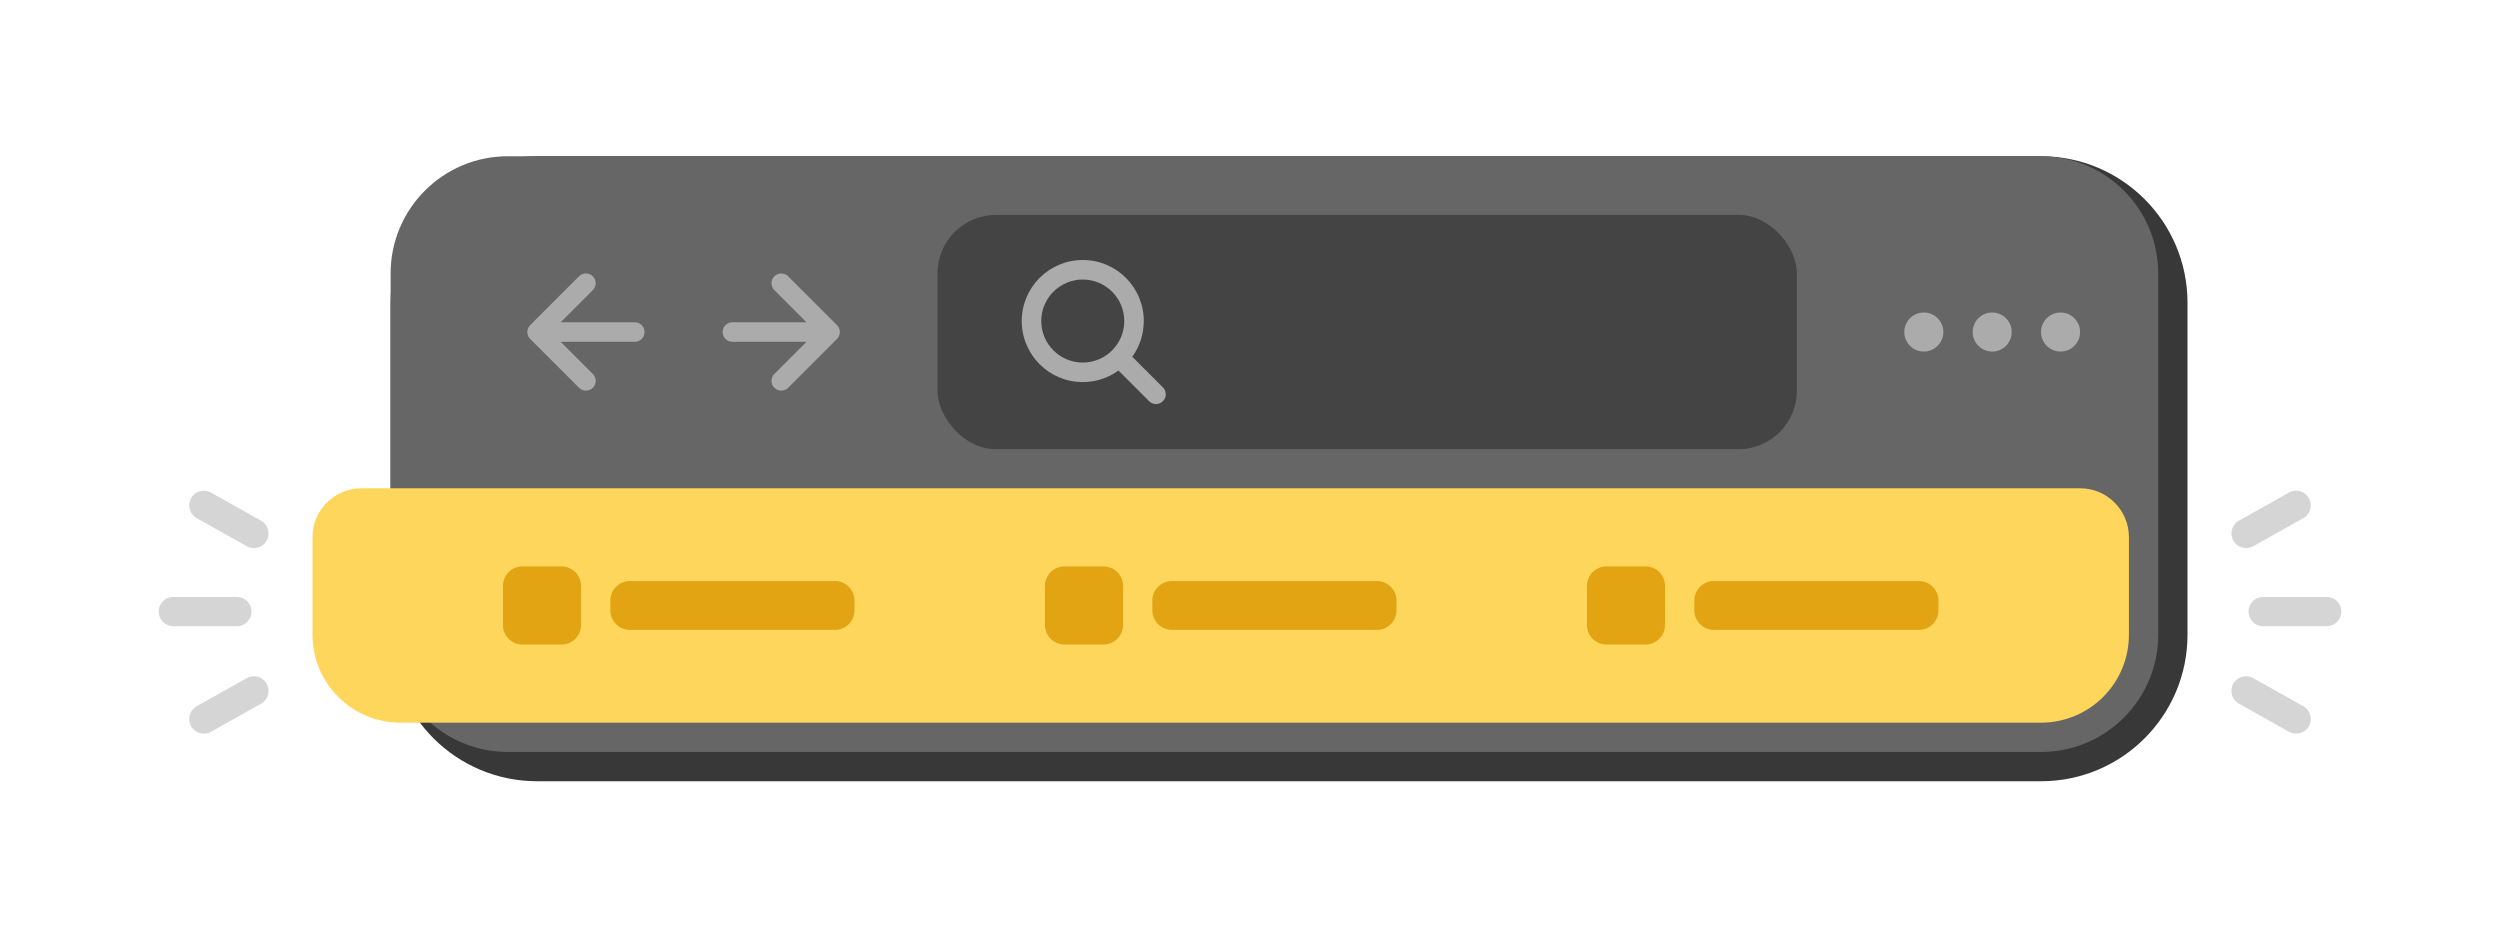 <svg width="256" height="96" viewBox="0 0 256 96" fill="none" xmlns="http://www.w3.org/2000/svg">
<path d="M40 31C40 22.716 46.716 16 55 16H209C217.284 16 224 22.716 224 31V65C224 73.284 217.284 80 209 80H55C46.716 80 40 73.284 40 65V31Z" fill="black" fill-opacity="0.78"/>
<path d="M40 28C40 21.373 45.373 16 52 16H209C215.627 16 221 21.373 221 28V65C221 71.627 215.627 77 209 77H52C45.373 77 40 71.627 40 65V28Z" fill="#666666"/>
<rect x="96" y="22" width="88" height="24" rx="6" fill="#444444"/>
<path fill-rule="evenodd" clip-rule="evenodd" d="M110.875 26.625C107.423 26.625 104.625 29.423 104.625 32.875C104.625 36.327 107.423 39.125 110.875 39.125C112.24 39.125 113.503 38.687 114.531 37.945L117.668 41.082C118.058 41.473 118.692 41.473 119.082 41.082C119.473 40.692 119.473 40.058 119.082 39.668L115.945 36.531C116.687 35.503 117.125 34.24 117.125 32.875C117.125 29.423 114.327 26.625 110.875 26.625ZM106.625 32.875C106.625 30.528 108.528 28.625 110.875 28.625C113.222 28.625 115.125 30.528 115.125 32.875C115.125 35.222 113.222 37.125 110.875 37.125C108.528 37.125 106.625 35.222 106.625 32.875Z" fill="#ABABAB"/>
<path d="M211 32.183C209.997 32.183 209.183 32.997 209.183 34C209.183 35.003 209.997 35.817 211 35.817C212.003 35.817 212.817 35.003 212.817 34C212.817 32.997 212.003 32.183 211 32.183ZM204 32.183C202.997 32.183 202.183 32.997 202.183 34C202.183 35.003 202.997 35.817 204 35.817C205.003 35.817 205.817 35.003 205.817 34C205.817 32.997 205.003 32.183 204 32.183ZM197 32.183C195.997 32.183 195.183 32.997 195.183 34C195.183 35.003 195.997 35.817 197 35.817C198.003 35.817 198.817 35.003 198.817 34C198.817 32.997 198.003 32.183 197 32.183Z" fill="#ABABAB" stroke="#ABABAB" stroke-width="0.367"/>
<g opacity="0.5">
<path fill-rule="evenodd" clip-rule="evenodd" d="M239.75 62.625C239.75 61.797 239.079 61.125 238.25 61.125H231.75C230.922 61.125 230.25 61.797 230.25 62.625C230.25 63.453 230.922 64.125 231.75 64.125H238.25C239.079 64.125 239.75 63.453 239.75 62.625Z" fill="#ABABAB"/>
<path fill-rule="evenodd" clip-rule="evenodd" d="M236.433 51.016C236.028 50.294 235.114 50.036 234.391 50.442L229.266 53.317C228.544 53.722 228.287 54.636 228.692 55.359C229.097 56.081 230.012 56.339 230.734 55.933L235.859 53.058C236.582 52.653 236.839 51.739 236.433 51.016Z" fill="#ABABAB"/>
<path fill-rule="evenodd" clip-rule="evenodd" d="M236.433 74.359C236.028 75.081 235.114 75.338 234.391 74.933L229.266 72.058C228.544 71.653 228.287 70.739 228.692 70.016C229.097 69.294 230.012 69.037 230.734 69.442L235.859 72.317C236.582 72.722 236.839 73.636 236.433 74.359Z" fill="#ABABAB"/>
</g>
<g opacity="0.5">
<path fill-rule="evenodd" clip-rule="evenodd" d="M16.25 62.625C16.25 61.797 16.922 61.125 17.75 61.125H24.25C25.078 61.125 25.75 61.797 25.75 62.625C25.75 63.453 25.078 64.125 24.25 64.125H17.75C16.922 64.125 16.25 63.453 16.25 62.625Z" fill="#ABABAB"/>
<path fill-rule="evenodd" clip-rule="evenodd" d="M19.567 51.016C19.972 50.294 20.886 50.036 21.609 50.442L26.734 53.317C27.456 53.722 27.713 54.636 27.308 55.359C26.903 56.081 25.989 56.339 25.266 55.933L20.141 53.058C19.419 52.653 19.162 51.739 19.567 51.016Z" fill="#ABABAB"/>
<path fill-rule="evenodd" clip-rule="evenodd" d="M19.567 74.359C19.972 75.081 20.886 75.338 21.609 74.933L26.734 72.058C27.456 71.653 27.713 70.739 27.308 70.016C26.903 69.294 25.989 69.037 25.266 69.442L20.141 72.317C19.419 72.722 19.162 73.636 19.567 74.359Z" fill="#ABABAB"/>
</g>
<path fill-rule="evenodd" clip-rule="evenodd" d="M79.293 39.707C79.683 40.098 80.317 40.098 80.707 39.707L85.707 34.707C85.895 34.52 86 34.265 86 34C86 33.735 85.895 33.48 85.707 33.293L80.707 28.293C80.317 27.902 79.683 27.902 79.293 28.293C78.902 28.683 78.902 29.317 79.293 29.707L82.586 33L75 33C74.448 33 74 33.448 74 34C74 34.552 74.448 35 75 35L82.586 35L79.293 38.293C78.902 38.683 78.902 39.317 79.293 39.707Z" fill="#ABABAB"/>
<path fill-rule="evenodd" clip-rule="evenodd" d="M60.707 39.707C60.317 40.098 59.683 40.098 59.293 39.707L54.293 34.707C54.105 34.52 54 34.265 54 34C54 33.735 54.105 33.48 54.293 33.293L59.293 28.293C59.683 27.902 60.317 27.902 60.707 28.293C61.098 28.683 61.098 29.317 60.707 29.707L57.414 33L65 33C65.552 33 66 33.448 66 34C66 34.552 65.552 35 65 35L57.414 35L60.707 38.293C61.098 38.683 61.098 39.317 60.707 39.707Z" fill="#ABABAB"/>
<path d="M32 55C32 52.239 34.239 50 37 50H213C215.761 50 218 52.239 218 55V65C218 69.971 213.971 74 209 74H41C36.029 74 32 69.971 32 65V55Z" fill="#FFD65C"/>
<path d="M164.5 58C163.395 58 162.5 58.895 162.5 60V64C162.5 65.105 163.395 66 164.5 66H168.5C169.605 66 170.5 65.105 170.5 64V60C170.5 58.895 169.605 58 168.5 58H164.5Z" fill="#E2A412"/>
<path d="M175.5 59.5C174.395 59.5 173.5 60.395 173.5 61.5V62.5C173.5 63.605 174.395 64.5 175.5 64.5H196.5C197.605 64.5 198.5 63.605 198.5 62.5V61.5C198.5 60.395 197.605 59.5 196.5 59.5H175.5Z" fill="#E2A412"/>
<path d="M109 58C107.895 58 107 58.895 107 60V64C107 65.105 107.895 66 109 66H113C114.105 66 115 65.105 115 64V60C115 58.895 114.105 58 113 58H109Z" fill="#E2A412"/>
<path d="M120 59.5C118.895 59.5 118 60.395 118 61.5V62.5C118 63.605 118.895 64.5 120 64.5H141C142.105 64.5 143 63.605 143 62.5V61.5C143 60.395 142.105 59.5 141 59.5H120Z" fill="#E2A412"/>
<path d="M53.5 58C52.395 58 51.5 58.895 51.5 60V64C51.5 65.105 52.395 66 53.5 66H57.5C58.605 66 59.5 65.105 59.5 64V60C59.5 58.895 58.605 58 57.5 58H53.5Z" fill="#E2A412"/>
<path d="M64.5 59.5C63.395 59.5 62.5 60.395 62.5 61.5V62.5C62.5 63.605 63.395 64.5 64.5 64.5H85.5C86.605 64.5 87.5 63.605 87.5 62.5V61.5C87.5 60.395 86.605 59.5 85.5 59.5H64.5Z" fill="#E2A412"/>
</svg>
